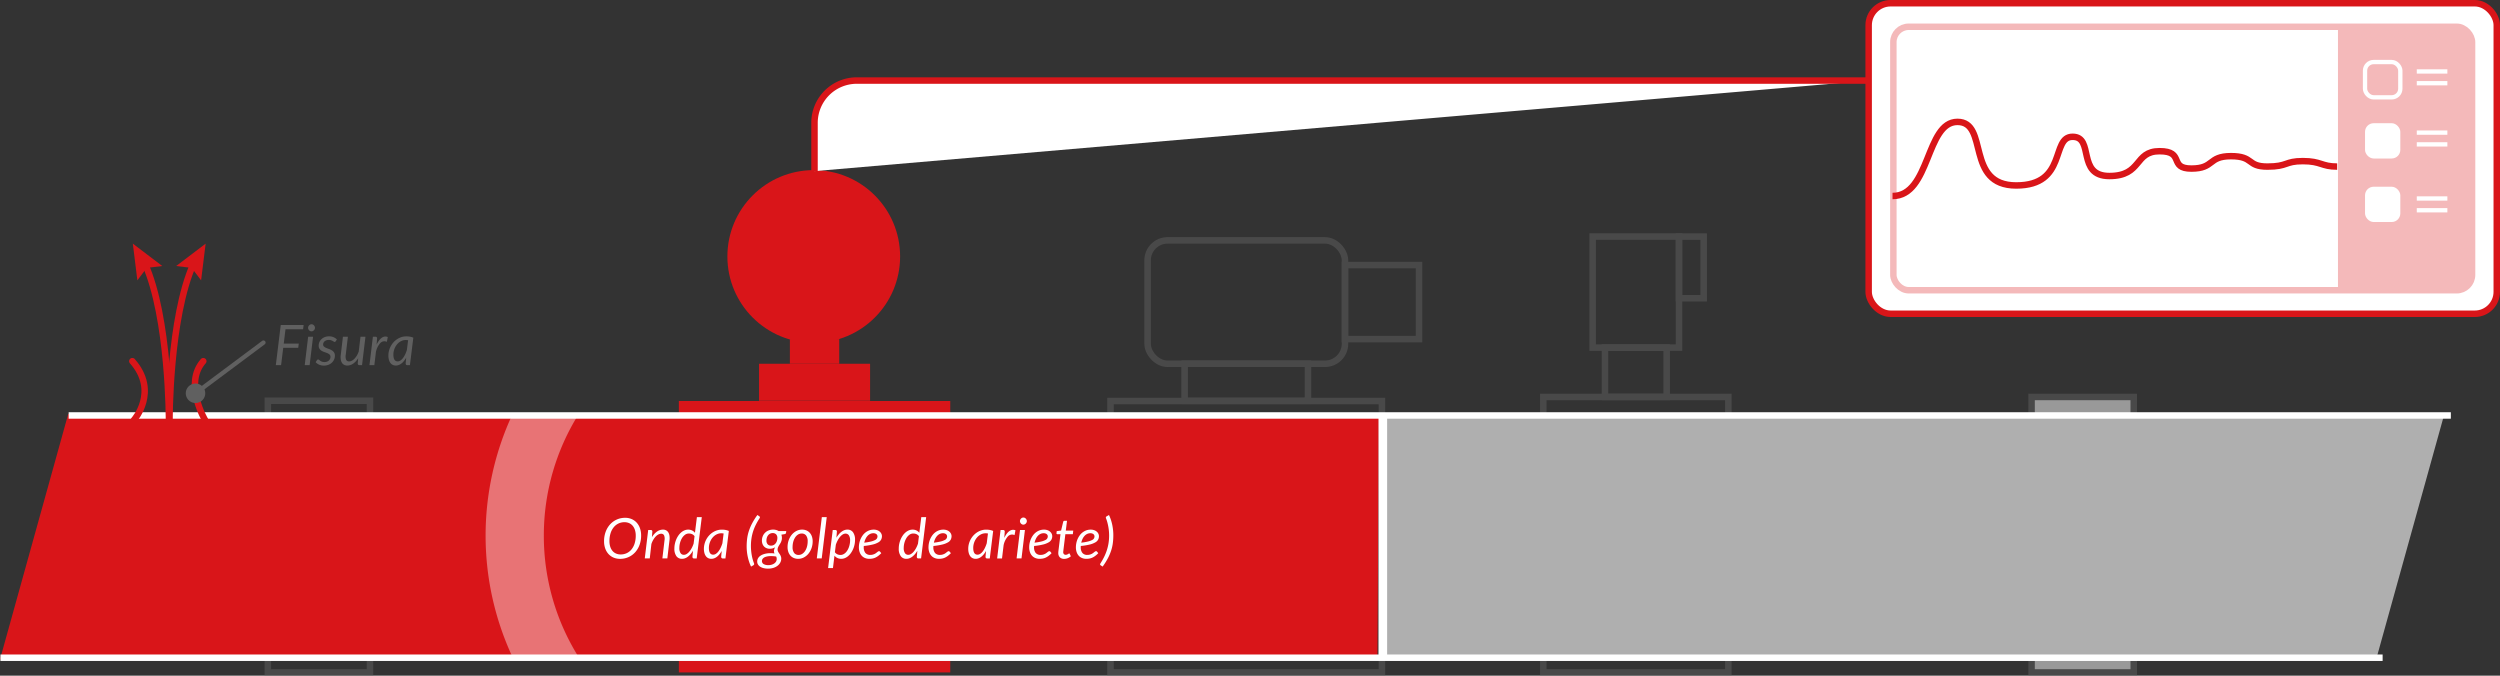 <svg xmlns="http://www.w3.org/2000/svg" viewBox="0 0 1159.153 313.274"><rect x="0" y="0" width="1159.153" height="313.274" fill="#333333" stroke="none"/><defs><style>.a{fill:#d91519;}.b{opacity:0.5;}.c,.g,.h,.k,.l,.n,.o,.q{fill:none;}.c,.d,.n{stroke:#606060;}.c,.d,.e,.g,.h,.k,.o,.q{stroke-miterlimit:10;}.c,.d,.e,.g,.k,.l,.o{stroke-width:3px;}.d,.e,.i,.p{fill:#fff;}.e,.g,.l,.o{stroke:#d91519;}.f{opacity:0.3;}.g{stroke-linecap:square;}.h,.k,.q{stroke:#fff;}.h,.n{stroke-width:2px;}.j{fill:#afafaf;}.l,.n{stroke-linecap:round;stroke-linejoin:round;}.m{fill:#606060;}.p{opacity:0.4;}.q{stroke-width:4px;}</style></defs><title>1_2</title><rect class="a" x="314.756" y="185.929" width="125.845" height="125.845" transform="translate(755.358 497.703) rotate(-180)"/><rect class="a" x="351.938" y="168.663" width="51.482" height="17.161"/><rect class="a" x="366.238" y="157.223" width="22.881" height="11.441"/><circle class="a" cx="377.304" cy="118.918" r="40.042"/><g class="b"><rect class="c" x="124.175" y="185.824" width="47.364" height="125.95" transform="translate(295.715 497.598) rotate(-180)"/><rect class="c" x="514.886" y="185.929" width="125.845" height="125.845" transform="translate(1155.618 497.703) rotate(-180)"/><rect class="d" x="941.968" y="184.045" width="47.356" height="127.729" transform="translate(1931.293 495.819) rotate(-180)"/><rect class="c" x="549.253" y="168.663" width="57.203" height="17.161"/><rect class="c" x="532.092" y="111.461" width="91.524" height="57.203" rx="9.256"/><rect class="c" x="623.616" y="122.901" width="34.322" height="34.322"/><rect class="c" x="738.45" y="109.682" width="40.042" height="51.482"/><rect class="c" x="744.17" y="161.164" width="28.601" height="22.881"/><rect class="c" x="769.911" y="118.263" width="28.601" height="11.441" transform="translate(908.194 -660.229) rotate(90)"/><rect class="c" x="715.569" y="184.045" width="85.804" height="127.729" transform="translate(1516.941 495.819) rotate(-180)"/></g><rect class="e" x="866.424" y="1.5" width="291.229" height="143.978" rx="10.167"/><g class="f"><rect class="g" x="877.877" y="12.408" width="268.323" height="122.163" rx="7.125"/><path class="a" d="M1084.028,11.862h55.047a7.125,7.125,0,0,1,7.125,7.125V126.901a7.125,7.125,0,0,1-7.125,7.125h-55.047a0,0,0,0,1,0,0V11.862A0,0,0,0,1,1084.028,11.862Z"/><rect class="h" x="1096.572" y="28.769" width="16.361" height="16.361" rx="4"/><rect class="i" x="1096.572" y="57.128" width="16.361" height="16.361" rx="4"/><rect class="i" x="1096.572" y="86.578" width="16.361" height="16.361" rx="4"/><line class="h" x1="1120.568" y1="33.132" x2="1134.748" y2="33.132"/><line class="h" x1="1120.568" y1="38.585" x2="1134.748" y2="38.585"/><line class="h" x1="1120.568" y1="61.491" x2="1134.748" y2="61.491"/><line class="h" x1="1120.568" y1="66.945" x2="1134.748" y2="66.945"/><line class="h" x1="1120.568" y1="92.032" x2="1134.748" y2="92.032"/><line class="h" x1="1120.568" y1="97.486" x2="1134.748" y2="97.486"/></g><polygon class="a" points="638.654 305.751 0 305.751 31.632 191.963 639.357 191.963 638.654 305.751"/><polygon class="j" points="642.704 191.963 1133.357 191.963 1101.726 305.751 642 305.751 642.704 191.963"/><line class="k" x1="1104.73" y1="304.963" x2="0.195" y2="304.963"/><line class="k" x1="31.826" y1="192.635" x2="1136.362" y2="192.635"/><path class="l" d="M78.343,195.219s.188-47.763-11.19-73.055"/><polygon class="a" points="75.243 123.343 68.053 124.211 63.687 129.989 61.589 112.968 75.243 123.343"/><path class="l" d="M78.589,195.219S78.4,147.457,89.778,122.164"/><polygon class="a" points="93.244 129.989 88.878 124.211 81.687 123.343 95.342 112.968 93.244 129.989"/><path class="l" d="M94.255,167.468c-9.209,10.445.834,27.294.834,27.294"/><path class="l" d="M62.088,194.762s11.717-13.179-.727-27.294"/><path class="m" d="M132.372,152.669l-.805,6.63h6.967l-.26,1.976H131.32l-.988,8.033h-2.443l2.288-18.629h10.608l-.248,1.989Z"/><path class="m" d="M145.151,156.141l-1.586,13.168H141.29l1.586-13.168Zm.885-4.135a1.477,1.477,0,0,1-.137.631,1.827,1.827,0,0,1-.364.519,1.682,1.682,0,0,1-.52.357,1.471,1.471,0,0,1-.604.131,1.401,1.401,0,0,1-.586-.131,1.552,1.552,0,0,1-.5-.357,1.846,1.846,0,0,1-.345-.519,1.531,1.531,0,0,1-.13-.631,1.575,1.575,0,0,1,.13-.637,1.768,1.768,0,0,1,.35-.526,1.788,1.788,0,0,1,.508-.364,1.343,1.343,0,0,1,.584-.137,1.473,1.473,0,0,1,.606.131,1.624,1.624,0,0,1,.514.357,1.85,1.85,0,0,1,.357.533A1.56,1.56,0,0,1,146.036,152.006Z"/><path class="m" d="M155.63,158.246a.845.845,0,0,1-.209.228.444.444,0,0,1-.26.071.727.727,0,0,1-.397-.143c-.142-.096-.316-.201-.52-.318a4.208,4.208,0,0,0-.748-.325,3.346,3.346,0,0,0-1.065-.149,3.31,3.31,0,0,0-1.065.162,2.544,2.544,0,0,0-.826.449,2.002,2.002,0,0,0-.533.669,1.827,1.827,0,0,0-.189.812,1.249,1.249,0,0,0,.403.976,3.725,3.725,0,0,0,1.014.63q.611.267,1.312.514a6.737,6.737,0,0,1,1.313.624,3.384,3.384,0,0,1,1.015.962,2.636,2.636,0,0,1,.402,1.52,4.38,4.38,0,0,1-1.385,3.205,5.075,5.075,0,0,1-1.611,1.008,5.673,5.673,0,0,1-2.113.377,5.249,5.249,0,0,1-2.228-.449,4.623,4.623,0,0,1-1.58-1.15l.572-.884a.981.981,0,0,1,.254-.261.629.629,0,0,1,.357-.09.636.636,0,0,1,.416.182q.208.182.52.409a3.414,3.414,0,0,0,.787.409,3.375,3.375,0,0,0,1.202.183,3.225,3.225,0,0,0,1.15-.195,2.708,2.708,0,0,0,.871-.521,2.185,2.185,0,0,0,.546-.76,2.327,2.327,0,0,0,.189-.93,1.398,1.398,0,0,0-.403-1.053,3.306,3.306,0,0,0-1.014-.65q-.612-.259-1.312-.487a6.617,6.617,0,0,1-1.313-.585,3.211,3.211,0,0,1-1.015-.93,2.599,2.599,0,0,1-.402-1.522,4.03,4.03,0,0,1,.332-1.605,4.147,4.147,0,0,1,.955-1.371,4.677,4.677,0,0,1,1.514-.955,5.357,5.357,0,0,1,2.01-.357,5.143,5.143,0,0,1,2.086.397,4.786,4.786,0,0,1,1.553,1.072Z"/><path class="m" d="M169.448,156.141l-1.586,13.168H166.718a.741.741,0,0,1-.844-.832l.194-2.404a8.03,8.03,0,0,1-2.347,2.555,4.808,4.808,0,0,1-2.684.864,3.144,3.144,0,0,1-1.47-.331,2.65,2.65,0,0,1-1.033-.969,4.125,4.125,0,0,1-.54-1.561,7.527,7.527,0,0,1,.014-2.119l.988-8.371h2.301l-.988,8.371a4.3,4.3,0,0,0,.188,2.301,1.408,1.408,0,0,0,1.397.754,2.704,2.704,0,0,0,1.234-.324,4.715,4.715,0,0,0,1.223-.924,7.841,7.841,0,0,0,1.099-1.449,10.157,10.157,0,0,0,.878-1.891l.818-6.838Z"/><path class="m" d="M174.61,159.807a11.179,11.179,0,0,1,1.124-1.918,5.632,5.632,0,0,1,1.268-1.273,3.133,3.133,0,0,1,1.365-.56,2.656,2.656,0,0,1,1.43.214l-.416,2.224a2.659,2.659,0,0,0-2.982.494,8.673,8.673,0,0,0-2.1,4.225l-.729,6.097h-2.262l1.586-13.182h1.145a.696.696,0,0,1,.793.78Z"/><path class="m" d="M188.337,165.838a11.308,11.308,0,0,1-1.008,1.508,6.977,6.977,0,0,1-1.144,1.15,4.952,4.952,0,0,1-1.274.734,3.778,3.778,0,0,1-1.384.261,3.239,3.239,0,0,1-1.417-.306,2.943,2.943,0,0,1-1.086-.896,4.364,4.364,0,0,1-.695-1.457,7.248,7.248,0,0,1-.247-1.982,8.961,8.961,0,0,1,.292-2.281,9.36,9.36,0,0,1,.832-2.1,9.23,9.23,0,0,1,1.294-1.812,8.68,8.68,0,0,1,1.684-1.431,8.015,8.015,0,0,1,1.995-.936,7.502,7.502,0,0,1,2.236-.331,9.779,9.779,0,0,1,1.645.137,6.904,6.904,0,0,1,1.58.474l-1.574,12.74H188.87a.705.705,0,0,1-.617-.233.971.971,0,0,1-.162-.572Zm.885-8.086a3.741,3.741,0,0,0-.566-.084c-.186-.014-.37-.019-.553-.019a4.56,4.56,0,0,0-1.508.253,5.439,5.439,0,0,0-1.365.708,6.122,6.122,0,0,0-1.156,1.086,7.105,7.105,0,0,0-.891,1.385,7.856,7.856,0,0,0-.578,1.605,7.343,7.343,0,0,0-.209,1.748q0,3.135,2.002,3.133a2.253,2.253,0,0,0,1.248-.397,4.831,4.831,0,0,0,1.164-1.105,9.272,9.272,0,0,0,1.02-1.677,15.854,15.854,0,0,0,.832-2.125Z"/><line class="n" x1="122.153" y1="158.846" x2="90.653" y2="182.346"/><path class="m" d="M87.956,178.73a4.512,4.512,0,1,0,6.314.918A4.512,4.512,0,0,0,87.956,178.73Z"/><path class="e" d="M866.654,37.346H397.269a19.616,19.616,0,0,0-19.616,19.616V79.346"/><path class="o" d="M877.49,90.884c17.606,0,15.335-34.37,30.101-34.37s3.408,29.476,27.261,29.476S950.755,63.423,960.977,63.423s1.704,18.192,17.038,18.192,11.359-11.514,23.286-11.514,3.976,8.06,14.767,8.06,7.556-5.757,18.347-5.757,7.21,4.836,16.865,4.836,7.951-2.533,16.47-2.533,8.519,2.533,15.902,2.533"/><path class="p" d="M252.154,248.346a105.857,105.857,0,0,1,16.191-56.383H237.663a133.339,133.339,0,0,0,.478,113.789h30.843A105.873,105.873,0,0,1,252.154,248.346Z"/><line class="q" x1="641.154" y1="192.846" x2="641.154" y2="303.846"/><path class="i" d="M297.266,248.289a12.531,12.531,0,0,1-.734,4.368,10.366,10.366,0,0,1-2.041,3.425,9.232,9.232,0,0,1-3.094,2.236,9.429,9.429,0,0,1-3.894.8,7.51,7.51,0,0,1-3.088-.611,6.806,6.806,0,0,1-2.34-1.696,7.477,7.477,0,0,1-1.482-2.581,10.034,10.034,0,0,1-.513-3.275,12.499,12.499,0,0,1,.74-4.375,10.443,10.443,0,0,1,2.055-3.438,9.285,9.285,0,0,1,6.981-3.055,7.45,7.45,0,0,1,3.088.617,6.777,6.777,0,0,1,2.333,1.71,7.56,7.56,0,0,1,1.476,2.594A10.07,10.07,0,0,1,297.266,248.289Zm-2.496.052a8.473,8.473,0,0,0-.364-2.567,5.732,5.732,0,0,0-1.033-1.957,4.555,4.555,0,0,0-1.638-1.247,5.185,5.185,0,0,0-2.178-.442,6.298,6.298,0,0,0-5.024,2.379,8.318,8.318,0,0,0-1.443,2.763,11.961,11.961,0,0,0-.514,3.62,8.536,8.536,0,0,0,.358,2.562A5.572,5.572,0,0,0,283.967,255.4a4.555,4.555,0,0,0,1.638,1.242,5.215,5.215,0,0,0,2.171.435,6.524,6.524,0,0,0,2.834-.611,6.294,6.294,0,0,0,2.21-1.748,8.309,8.309,0,0,0,1.437-2.757A11.918,11.918,0,0,0,294.77,248.341Z"/><path class="i" d="M302.271,249.082a8.211,8.211,0,0,1,2.379-2.633,4.837,4.837,0,0,1,2.731-.891,3.089,3.089,0,0,1,1.462.332,2.65,2.65,0,0,1,1.027.968,4.128,4.128,0,0,1,.539,1.567,7.778,7.778,0,0,1,0,2.112l-.987,8.385h-2.302l.988-8.385a4.25,4.25,0,0,0-.195-2.308,1.414,1.414,0,0,0-1.391-.748,2.71,2.71,0,0,0-1.268.339,4.862,4.862,0,0,0-1.241.962,7.934,7.934,0,0,0-1.111,1.501,10.461,10.461,0,0,0-.878,1.957l-.754,6.682h-2.314l1.586-13.182h1.145a.69.69,0,0,1,.78.779Z"/><path class="i" d="M325.385,239.774l-2.353,19.149h-1.21a.683.683,0,0,1-.61-.234,1,1,0,0,1-.156-.571l.247-2.77a10.37,10.37,0,0,1-1.079,1.547,8.012,8.012,0,0,1-1.228,1.184,5.295,5.295,0,0,1-1.339.76,3.91,3.91,0,0,1-1.41.267,3.11,3.11,0,0,1-2.626-1.228,5.806,5.806,0,0,1-.936-3.568,10.471,10.471,0,0,1,.221-2.132,11.105,11.105,0,0,1,.631-2.041,10.007,10.007,0,0,1,.988-1.813,7.494,7.494,0,0,1,1.293-1.449,5.925,5.925,0,0,1,1.541-.962,4.382,4.382,0,0,1,1.735-.351,4.047,4.047,0,0,1,1.774.384,3.836,3.836,0,0,1,1.358,1.086l.897-7.255Zm-3.354,8.854a2.671,2.671,0,0,0-1.19-.981,3.744,3.744,0,0,0-1.41-.279,3.009,3.009,0,0,0-1.846.61,5.399,5.399,0,0,0-1.397,1.58,8.259,8.259,0,0,0-.891,2.164,9.299,9.299,0,0,0-.312,2.353,4.193,4.193,0,0,0,.553,2.359,1.797,1.797,0,0,0,1.58.812,2.397,2.397,0,0,0,1.261-.391,5.194,5.194,0,0,0,1.228-1.085,9.489,9.489,0,0,0,1.105-1.645,12.931,12.931,0,0,0,.891-2.08Z"/><path class="i" d="M334.628,255.452A11.307,11.307,0,0,1,333.62,256.96a7.044,7.044,0,0,1-1.144,1.15,4.972,4.972,0,0,1-1.274.734,3.784,3.784,0,0,1-1.385.26,3.244,3.244,0,0,1-1.417-.305,2.953,2.953,0,0,1-1.085-.897,4.37,4.37,0,0,1-.695-1.456,7.218,7.218,0,0,1-.247-1.982,8.911,8.911,0,0,1,.292-2.281,9.277,9.277,0,0,1,2.126-3.913,8.65,8.65,0,0,1,1.684-1.431,7.996,7.996,0,0,1,1.995-.935,7.498,7.498,0,0,1,2.236-.331,9.777,9.777,0,0,1,1.645.136,6.965,6.965,0,0,1,1.579.475l-1.573,12.74h-1.195a.704.704,0,0,1-.618-.234.973.973,0,0,1-.162-.571Zm.884-8.086a3.593,3.593,0,0,0-.565-.085q-.28-.019-.553-.019a4.555,4.555,0,0,0-1.508.254,5.404,5.404,0,0,0-1.365.708,6.066,6.066,0,0,0-1.157,1.086,6.997,6.997,0,0,0-.89,1.385,7.82,7.82,0,0,0-.579,1.605,7.336,7.336,0,0,0-.208,1.748q0,3.133,2.002,3.133a2.264,2.264,0,0,0,1.248-.397,4.865,4.865,0,0,0,1.164-1.105,9.329,9.329,0,0,0,1.02-1.678,15.854,15.854,0,0,0,.832-2.125Z"/><path class="i" d="M348.173,253.19q0,.962.091,1.996t.267,2.073q.176,1.04.448,2.041a17.22,17.22,0,0,0,.624,1.872.703.703,0,0,1,.02.598.979.979,0,0,1-.331.338l-1.053.599a17.359,17.359,0,0,1-.93-2.308,22.983,22.983,0,0,1-.995-4.752q-.117-1.169-.116-2.249a29.319,29.319,0,0,1,.208-3.542,19.191,19.191,0,0,1,.76-3.478,22.937,22.937,0,0,1,1.515-3.62,31.48,31.48,0,0,1,2.483-3.972l.923.61a.756.756,0,0,1,.247.338c.052.14-.005.334-.169.586a30.873,30.873,0,0,0-1.703,2.957,21.654,21.654,0,0,0-1.248,3.035,21.159,21.159,0,0,0-.773,3.257A23.337,23.337,0,0,0,348.173,253.19Z"/><path class="i" d="M364.553,246.234l-.091.768a.725.725,0,0,1-.52.624l-1.651.286a4.317,4.317,0,0,1,.247,1.495,4.239,4.239,0,0,1-.149,1.17,5.61,5.61,0,0,1-.37.962,7.643,7.643,0,0,1-.481.832q-.259.39-.48.773a5.039,5.039,0,0,0-.371.793,2.573,2.573,0,0,0-.149.891,1.82,1.82,0,0,0,.124.669,3.796,3.796,0,0,0,.311.624q.189.306.416.618a5.689,5.689,0,0,1,.416.662,4.165,4.165,0,0,1,.312.761,3.133,3.133,0,0,1,.123.903,3.877,3.877,0,0,1-.441,1.749,4.577,4.577,0,0,1-1.223,1.462,6.036,6.036,0,0,1-1.924,1.008,8.16,8.16,0,0,1-2.548.371,8.428,8.428,0,0,1-2.061-.234,5.201,5.201,0,0,1-1.586-.663,3.163,3.163,0,0,1-1.014-1.033,2.573,2.573,0,0,1-.357-1.333,2.99,2.99,0,0,1,.351-1.469,3.525,3.525,0,0,1,.949-1.099,5.376,5.376,0,0,1,1.391-.761,8.67,8.67,0,0,1,1.684-.441,11.022,11.022,0,0,1,1.826-.137,13.463,13.463,0,0,1,1.833.137,3.046,3.046,0,0,1-.188-.514,2.216,2.216,0,0,1-.071-.578,2.975,2.975,0,0,1,.124-.832,5.33,5.33,0,0,1,.409-.976,4.039,4.039,0,0,1-1.105.526,4.705,4.705,0,0,1-1.391.189,3.962,3.962,0,0,1-1.41-.247,3.277,3.277,0,0,1-1.15-.728,3.386,3.386,0,0,1-.78-1.202,4.537,4.537,0,0,1-.286-1.684,5.109,5.109,0,0,1,.345-1.84,4.829,4.829,0,0,1,2.646-2.749,5.533,5.533,0,0,1,2.249-.43,5.218,5.218,0,0,1,1.339.169,3.832,3.832,0,0,1,1.143.507Zm-4.42,13.014a2.996,2.996,0,0,0-.065-.644,3.536,3.536,0,0,0-.169-.553,14.101,14.101,0,0,0-2.964-.201,6.938,6.938,0,0,0-2.061.383,2.738,2.738,0,0,0-1.202.807,1.682,1.682,0,0,0-.391,1.065,1.591,1.591,0,0,0,.787,1.431,4.2,4.2,0,0,0,2.23.494,5.116,5.116,0,0,0,1.566-.228,4.087,4.087,0,0,0,1.209-.605,2.797,2.797,0,0,0,.779-.885A2.175,2.175,0,0,0,360.133,259.248Zm-2.613-6.267a2.48,2.48,0,0,0,1.241-.305,2.904,2.904,0,0,0,.91-.807,3.742,3.742,0,0,0,.565-1.124,4.214,4.214,0,0,0,.195-1.262,2.36,2.36,0,0,0-.579-1.728,2.139,2.139,0,0,0-1.592-.585,2.578,2.578,0,0,0-1.235.286,2.796,2.796,0,0,0-.903.767,3.419,3.419,0,0,0-.559,1.092,4.292,4.292,0,0,0-.19,1.274,2.533,2.533,0,0,0,.566,1.781A2.045,2.045,0,0,0,357.52,252.982Z"/><path class="i" d="M370.065,259.104a5.121,5.121,0,0,1-1.976-.37,4.343,4.343,0,0,1-1.548-1.072,4.955,4.955,0,0,1-1.014-1.716,6.84,6.84,0,0,1-.364-2.314,9.319,9.319,0,0,1,.52-3.133,8.352,8.352,0,0,1,1.43-2.567,6.835,6.835,0,0,1,2.139-1.735,5.664,5.664,0,0,1,2.646-.638,5.122,5.122,0,0,1,1.976.371,4.343,4.343,0,0,1,1.548,1.072,4.97,4.97,0,0,1,1.014,1.716,6.798,6.798,0,0,1,.364,2.301,9.282,9.282,0,0,1-.52,3.12,8.525,8.525,0,0,1-1.423,2.574,6.801,6.801,0,0,1-2.139,1.748A5.652,5.652,0,0,1,370.065,259.104Zm.221-1.807a3.019,3.019,0,0,0,1.723-.52,4.668,4.668,0,0,0,1.326-1.385,7.009,7.009,0,0,0,.852-1.996,9.22,9.22,0,0,0,.299-2.365,4.37,4.37,0,0,0-.722-2.737,2.483,2.483,0,0,0-2.073-.916,3.064,3.064,0,0,0-1.735.514,4.526,4.526,0,0,0-1.319,1.371,7.024,7.024,0,0,0-.846,1.989,9.227,9.227,0,0,0-.299,2.366,4.458,4.458,0,0,0,.715,2.749A2.463,2.463,0,0,0,370.285,257.298Z"/><path class="i" d="M378.723,258.923l2.327-19.149h2.274l-2.326,19.149Z"/><path class="i" d="M387.81,249.329a10.627,10.627,0,0,1,1.079-1.554,7.698,7.698,0,0,1,1.234-1.189,5.456,5.456,0,0,1,1.346-.761,3.947,3.947,0,0,1,1.424-.267,3.102,3.102,0,0,1,2.619,1.223,5.837,5.837,0,0,1,.93,3.574,10.543,10.543,0,0,1-.221,2.133,10.942,10.942,0,0,1-.631,2.034,10.1,10.1,0,0,1-.988,1.807,7.728,7.728,0,0,1-1.287,1.456,5.72,5.72,0,0,1-1.54.969,4.433,4.433,0,0,1-1.742.35,4.014,4.014,0,0,1-1.768-.383,3.86,3.86,0,0,1-1.353-1.086l-.702,5.746h-2.249l2.146-17.641H387.25a.689.689,0,0,1,.78.779Zm-.702,6.708a2.804,2.804,0,0,0,1.183.981,3.575,3.575,0,0,0,1.404.292,2.904,2.904,0,0,0,1.274-.286,4.009,4.009,0,0,0,1.093-.773,5.626,5.626,0,0,0,.884-1.143,8.001,8.001,0,0,0,.656-1.404,9.582,9.582,0,0,0,.409-1.547,8.916,8.916,0,0,0,.144-1.579,4.12,4.12,0,0,0-.56-2.353,1.803,1.803,0,0,0-1.572-.806,2.435,2.435,0,0,0-1.262.384,5.143,5.143,0,0,0-1.228,1.072,9.296,9.296,0,0,0-1.105,1.638,12.946,12.946,0,0,0-.891,2.08Z"/><path class="i" d="M408.61,256.492a11.609,11.609,0,0,1-1.3,1.176,7.847,7.847,0,0,1-1.294.812,5.682,5.682,0,0,1-1.378.475,7.656,7.656,0,0,1-1.554.149,5.176,5.176,0,0,1-2.027-.377,4.189,4.189,0,0,1-1.522-1.072,4.824,4.824,0,0,1-.962-1.684,6.791,6.791,0,0,1-.338-2.21,9.646,9.646,0,0,1,.215-2.022,9.392,9.392,0,0,1,.624-1.917,8.672,8.672,0,0,1,1.001-1.69,6.73,6.73,0,0,1,1.351-1.346,6.359,6.359,0,0,1,1.677-.891,5.874,5.874,0,0,1,1.97-.324,4.73,4.73,0,0,1,1.73.285,3.676,3.676,0,0,1,1.195.729,2.927,2.927,0,0,1,.696.975,2.591,2.591,0,0,1,.228,1.015,3.556,3.556,0,0,1-.352,1.579,3.277,3.277,0,0,1-1.287,1.3,9.603,9.603,0,0,1-2.574,1.008,28.281,28.281,0,0,1-4.212.688c0,.096-.002.189-.006.28s-.007.184-.007.279a4.067,4.067,0,0,0,.761,2.658,2.808,2.808,0,0,0,2.294.917,4.361,4.361,0,0,0,1.112-.13,4.728,4.728,0,0,0,.87-.319,3.834,3.834,0,0,0,.677-.416q.292-.227.532-.416t.449-.318a.786.786,0,0,1,.416-.13.581.581,0,0,1,.441.221Zm-3.666-9.256a3.372,3.372,0,0,0-1.508.338,4.011,4.011,0,0,0-1.222.929,5.671,5.671,0,0,0-.91,1.392,8.277,8.277,0,0,0-.585,1.723,25.416,25.416,0,0,0,3.211-.565,8.016,8.016,0,0,0,1.858-.689,1.793,1.793,0,0,0,1.066-1.696,1.308,1.308,0,0,0-.436-.949,1.794,1.794,0,0,0-.592-.345A2.529,2.529,0,0,0,404.943,247.236Z"/><path class="i" d="M429.422,239.774,427.07,258.923h-1.21a.684.684,0,0,1-.61-.234,1,1,0,0,1-.156-.571l.247-2.77a10.37,10.37,0,0,1-1.079,1.547,8.012,8.012,0,0,1-1.228,1.184,5.295,5.295,0,0,1-1.339.76,3.91,3.91,0,0,1-1.41.267,3.11,3.11,0,0,1-2.626-1.228,5.806,5.806,0,0,1-.936-3.568,10.471,10.471,0,0,1,.221-2.132,11.105,11.105,0,0,1,.631-2.041,10.007,10.007,0,0,1,.988-1.813,7.494,7.494,0,0,1,1.293-1.449,5.925,5.925,0,0,1,1.541-.962,4.382,4.382,0,0,1,1.735-.351,4.047,4.047,0,0,1,1.774.384,3.836,3.836,0,0,1,1.358,1.086l.897-7.255Zm-3.354,8.854a2.671,2.671,0,0,0-1.19-.981,3.744,3.744,0,0,0-1.41-.279,3.009,3.009,0,0,0-1.846.61,5.399,5.399,0,0,0-1.397,1.58,8.259,8.259,0,0,0-.891,2.164,9.303,9.303,0,0,0-.312,2.353,4.193,4.193,0,0,0,.553,2.359,1.797,1.797,0,0,0,1.58.812,2.397,2.397,0,0,0,1.261-.391,5.194,5.194,0,0,0,1.228-1.085,9.489,9.489,0,0,0,1.105-1.645,12.94,12.94,0,0,0,.891-2.08Z"/><path class="i" d="M440.887,256.492a11.609,11.609,0,0,1-1.3,1.176,7.842,7.842,0,0,1-1.294.812,5.681,5.681,0,0,1-1.378.475,7.656,7.656,0,0,1-1.554.149,5.175,5.175,0,0,1-2.027-.377,4.187,4.187,0,0,1-1.522-1.072,4.824,4.824,0,0,1-.962-1.684,6.791,6.791,0,0,1-.338-2.21,9.652,9.652,0,0,1,.215-2.022,9.392,9.392,0,0,1,.624-1.917,8.677,8.677,0,0,1,1.001-1.69,6.73,6.73,0,0,1,1.352-1.346,6.358,6.358,0,0,1,1.677-.891,5.875,5.875,0,0,1,1.97-.324,4.731,4.731,0,0,1,1.73.285,3.678,3.678,0,0,1,1.195.729,2.929,2.929,0,0,1,.696.975,2.592,2.592,0,0,1,.228,1.015,3.556,3.556,0,0,1-.352,1.579,3.276,3.276,0,0,1-1.287,1.3,9.602,9.602,0,0,1-2.574,1.008,28.278,28.278,0,0,1-4.212.688c0,.096-.002.189-.006.28s-.007.184-.007.279a4.067,4.067,0,0,0,.761,2.658,2.809,2.809,0,0,0,2.294.917,4.362,4.362,0,0,0,1.112-.13,4.73,4.73,0,0,0,.87-.319,3.831,3.831,0,0,0,.677-.416q.291-.227.532-.416t.449-.318a.786.786,0,0,1,.416-.13.581.581,0,0,1,.441.221Zm-3.666-9.256a3.372,3.372,0,0,0-1.508.338,4.01,4.01,0,0,0-1.222.929,5.668,5.668,0,0,0-.91,1.392,8.277,8.277,0,0,0-.585,1.723,25.411,25.411,0,0,0,3.211-.565,8.014,8.014,0,0,0,1.858-.689,1.793,1.793,0,0,0,1.066-1.696,1.308,1.308,0,0,0-.435-.949,1.796,1.796,0,0,0-.592-.345A2.529,2.529,0,0,0,437.221,247.236Z"/><path class="i" d="M457.19,255.452a11.307,11.307,0,0,1-1.008,1.508,7.047,7.047,0,0,1-1.143,1.15,4.975,4.975,0,0,1-1.274.734,3.784,3.784,0,0,1-1.385.26,3.244,3.244,0,0,1-1.417-.305,2.954,2.954,0,0,1-1.085-.897,4.37,4.37,0,0,1-.695-1.456,7.218,7.218,0,0,1-.247-1.982,8.911,8.911,0,0,1,.292-2.281,9.277,9.277,0,0,1,2.126-3.913,8.65,8.65,0,0,1,1.684-1.431,7.997,7.997,0,0,1,1.995-.935,7.499,7.499,0,0,1,2.236-.331,9.775,9.775,0,0,1,1.645.136,6.965,6.965,0,0,1,1.579.475l-1.573,12.74h-1.195a.704.704,0,0,1-.618-.234.973.973,0,0,1-.162-.571Zm.884-8.086a3.593,3.593,0,0,0-.565-.085c-.186-.013-.371-.019-.553-.019a4.555,4.555,0,0,0-1.508.254,5.404,5.404,0,0,0-1.365.708,6.068,6.068,0,0,0-1.157,1.086,6.997,6.997,0,0,0-.89,1.385,7.825,7.825,0,0,0-.579,1.605,7.341,7.341,0,0,0-.208,1.748q0,3.133,2.002,3.133a2.264,2.264,0,0,0,1.248-.397,4.862,4.862,0,0,0,1.164-1.105,9.323,9.323,0,0,0,1.02-1.678,15.841,15.841,0,0,0,.832-2.125Z"/><path class="i" d="M465.639,249.42a11.198,11.198,0,0,1,1.124-1.918,5.612,5.612,0,0,1,1.268-1.273,3.144,3.144,0,0,1,1.365-.56,2.659,2.659,0,0,1,1.43.215l-.416,2.223a2.662,2.662,0,0,0-2.983.494,8.681,8.681,0,0,0-2.1,4.226l-.728,6.097h-2.263l1.586-13.182h1.145a.695.695,0,0,1,.793.779Z"/><path class="i" d="M475.219,245.754l-1.586,13.169h-2.274l1.586-13.169Zm.884-4.134a1.469,1.469,0,0,1-.136.63,1.832,1.832,0,0,1-.364.52,1.718,1.718,0,0,1-.52.357,1.467,1.467,0,0,1-.605.13,1.396,1.396,0,0,1-.585-.13,1.583,1.583,0,0,1-.5-.357,1.83,1.83,0,0,1-.345-.52,1.525,1.525,0,0,1-.13-.63,1.581,1.581,0,0,1,.13-.638,1.763,1.763,0,0,1,.352-.526,1.735,1.735,0,0,1,.507-.363,1.33,1.33,0,0,1,.585-.137,1.471,1.471,0,0,1,.605.13,1.653,1.653,0,0,1,.514.357,1.852,1.852,0,0,1,.357.533A1.56,1.56,0,0,1,476.103,241.62Z"/><path class="i" d="M487.57,256.492a11.609,11.609,0,0,1-1.3,1.176,7.842,7.842,0,0,1-1.294.812,5.681,5.681,0,0,1-1.378.475,7.656,7.656,0,0,1-1.554.149,5.175,5.175,0,0,1-2.027-.377,4.188,4.188,0,0,1-1.522-1.072,4.824,4.824,0,0,1-.962-1.684,6.791,6.791,0,0,1-.338-2.21,9.652,9.652,0,0,1,.215-2.022,9.386,9.386,0,0,1,.624-1.917,8.671,8.671,0,0,1,1.001-1.69,6.733,6.733,0,0,1,1.352-1.346,6.357,6.357,0,0,1,1.677-.891,5.874,5.874,0,0,1,1.97-.324,4.731,4.731,0,0,1,1.73.285,3.677,3.677,0,0,1,1.195.729,2.929,2.929,0,0,1,.696.975,2.592,2.592,0,0,1,.228,1.015,3.557,3.557,0,0,1-.351,1.579,3.277,3.277,0,0,1-1.287,1.3,9.602,9.602,0,0,1-2.574,1.008,28.278,28.278,0,0,1-4.212.688c0,.096-.002.189-.006.28s-.007.184-.007.279a4.066,4.066,0,0,0,.761,2.658,2.808,2.808,0,0,0,2.294.917,4.362,4.362,0,0,0,1.112-.13,4.73,4.73,0,0,0,.87-.319,3.831,3.831,0,0,0,.677-.416q.291-.227.532-.416t.449-.318a.786.786,0,0,1,.416-.13.581.581,0,0,1,.442.221Zm-3.666-9.256a3.372,3.372,0,0,0-1.508.338,4.01,4.01,0,0,0-1.222.929,5.665,5.665,0,0,0-.91,1.392,8.277,8.277,0,0,0-.585,1.723,25.411,25.411,0,0,0,3.211-.565,8.014,8.014,0,0,0,1.858-.689,1.793,1.793,0,0,0,1.066-1.696,1.308,1.308,0,0,0-.435-.949,1.795,1.795,0,0,0-.592-.345A2.529,2.529,0,0,0,483.904,247.236Z"/><path class="i" d="M490.689,256.44v-.201c0-.082.007-.201.019-.357s.035-.359.065-.611.071-.58.123-.987l.807-6.592h-1.47a.372.372,0,0,1-.292-.123.487.487,0,0,1-.085-.384l.104-.923,2.028-.273.987-4.069a.731.731,0,0,1,.202-.318.494.494,0,0,1,.344-.124h1.209l-.559,4.537h3.458l-.195,1.677H493.965l-.793,6.475c-.044.355-.078.642-.104.857s-.045.391-.058.52-.022.221-.026.273-.007.092-.007.117a1.353,1.353,0,0,0,.312.981,1.11,1.11,0,0,0,.832.318,1.698,1.698,0,0,0,.605-.097,2.908,2.908,0,0,0,.448-.215,3.863,3.863,0,0,0,.325-.215.399.399,0,0,1,.221-.098.256.256,0,0,1,.176.053.493.493,0,0,1,.11.169l.494,1.105a4.889,4.889,0,0,1-1.449.878,4.453,4.453,0,0,1-1.632.318,2.749,2.749,0,0,1-1.982-.689A2.716,2.716,0,0,1,490.689,256.44Z"/><path class="i" d="M509.227,256.492a11.6,11.6,0,0,1-1.3,1.176,7.842,7.842,0,0,1-1.294.812,5.682,5.682,0,0,1-1.378.475,7.657,7.657,0,0,1-1.554.149,5.176,5.176,0,0,1-2.027-.377,4.188,4.188,0,0,1-1.522-1.072,4.824,4.824,0,0,1-.962-1.684,6.791,6.791,0,0,1-.338-2.21,9.646,9.646,0,0,1,.215-2.022,9.386,9.386,0,0,1,.624-1.917,8.667,8.667,0,0,1,1.001-1.69,6.73,6.73,0,0,1,1.351-1.346,6.359,6.359,0,0,1,1.677-.891,5.874,5.874,0,0,1,1.97-.324,4.73,4.73,0,0,1,1.73.285,3.676,3.676,0,0,1,1.195.729,2.927,2.927,0,0,1,.696.975,2.591,2.591,0,0,1,.228,1.015,3.556,3.556,0,0,1-.351,1.579,3.277,3.277,0,0,1-1.287,1.3,9.605,9.605,0,0,1-2.574,1.008,28.28,28.28,0,0,1-4.212.688c0,.096-.002.189-.006.28s-.007.184-.007.279a4.067,4.067,0,0,0,.761,2.658,2.808,2.808,0,0,0,2.294.917,4.362,4.362,0,0,0,1.112-.13,4.728,4.728,0,0,0,.87-.319,3.834,3.834,0,0,0,.677-.416q.291-.227.532-.416t.449-.318a.786.786,0,0,1,.416-.13.581.581,0,0,1,.441.221Zm-3.666-9.256a3.372,3.372,0,0,0-1.508.338,4.011,4.011,0,0,0-1.222.929,5.671,5.671,0,0,0-.91,1.392,8.277,8.277,0,0,0-.585,1.723,25.416,25.416,0,0,0,3.211-.565,8.016,8.016,0,0,0,1.858-.689,1.793,1.793,0,0,0,1.066-1.696,1.308,1.308,0,0,0-.436-.949,1.795,1.795,0,0,0-.592-.345A2.529,2.529,0,0,0,505.561,247.236Z"/><path class="i" d="M514.257,248.302q0-.949-.091-1.989t-.279-2.08q-.189-1.039-.455-2.041a16.15,16.15,0,0,0-.617-1.871.697.697,0,0,1-.026-.586.945.945,0,0,1,.325-.338l1.079-.61a19.813,19.813,0,0,1,.916,2.313,21.358,21.358,0,0,1,.624,2.379q.24,1.197.357,2.366t.117,2.262a29.53,29.53,0,0,1-.208,3.543,19.582,19.582,0,0,1-.754,3.478,22.413,22.413,0,0,1-1.508,3.614,31.989,31.989,0,0,1-2.483,3.965l-.923-.599a.846.846,0,0,1-.156-.143.457.457,0,0,1-.091-.189.545.545,0,0,1,.013-.26,1.216,1.216,0,0,1,.169-.345,30.401,30.401,0,0,0,1.69-2.99,23.059,23.059,0,0,0,1.255-3.101,21.789,21.789,0,0,0,.779-3.275A22.376,22.376,0,0,0,514.257,248.302Z"/></svg>